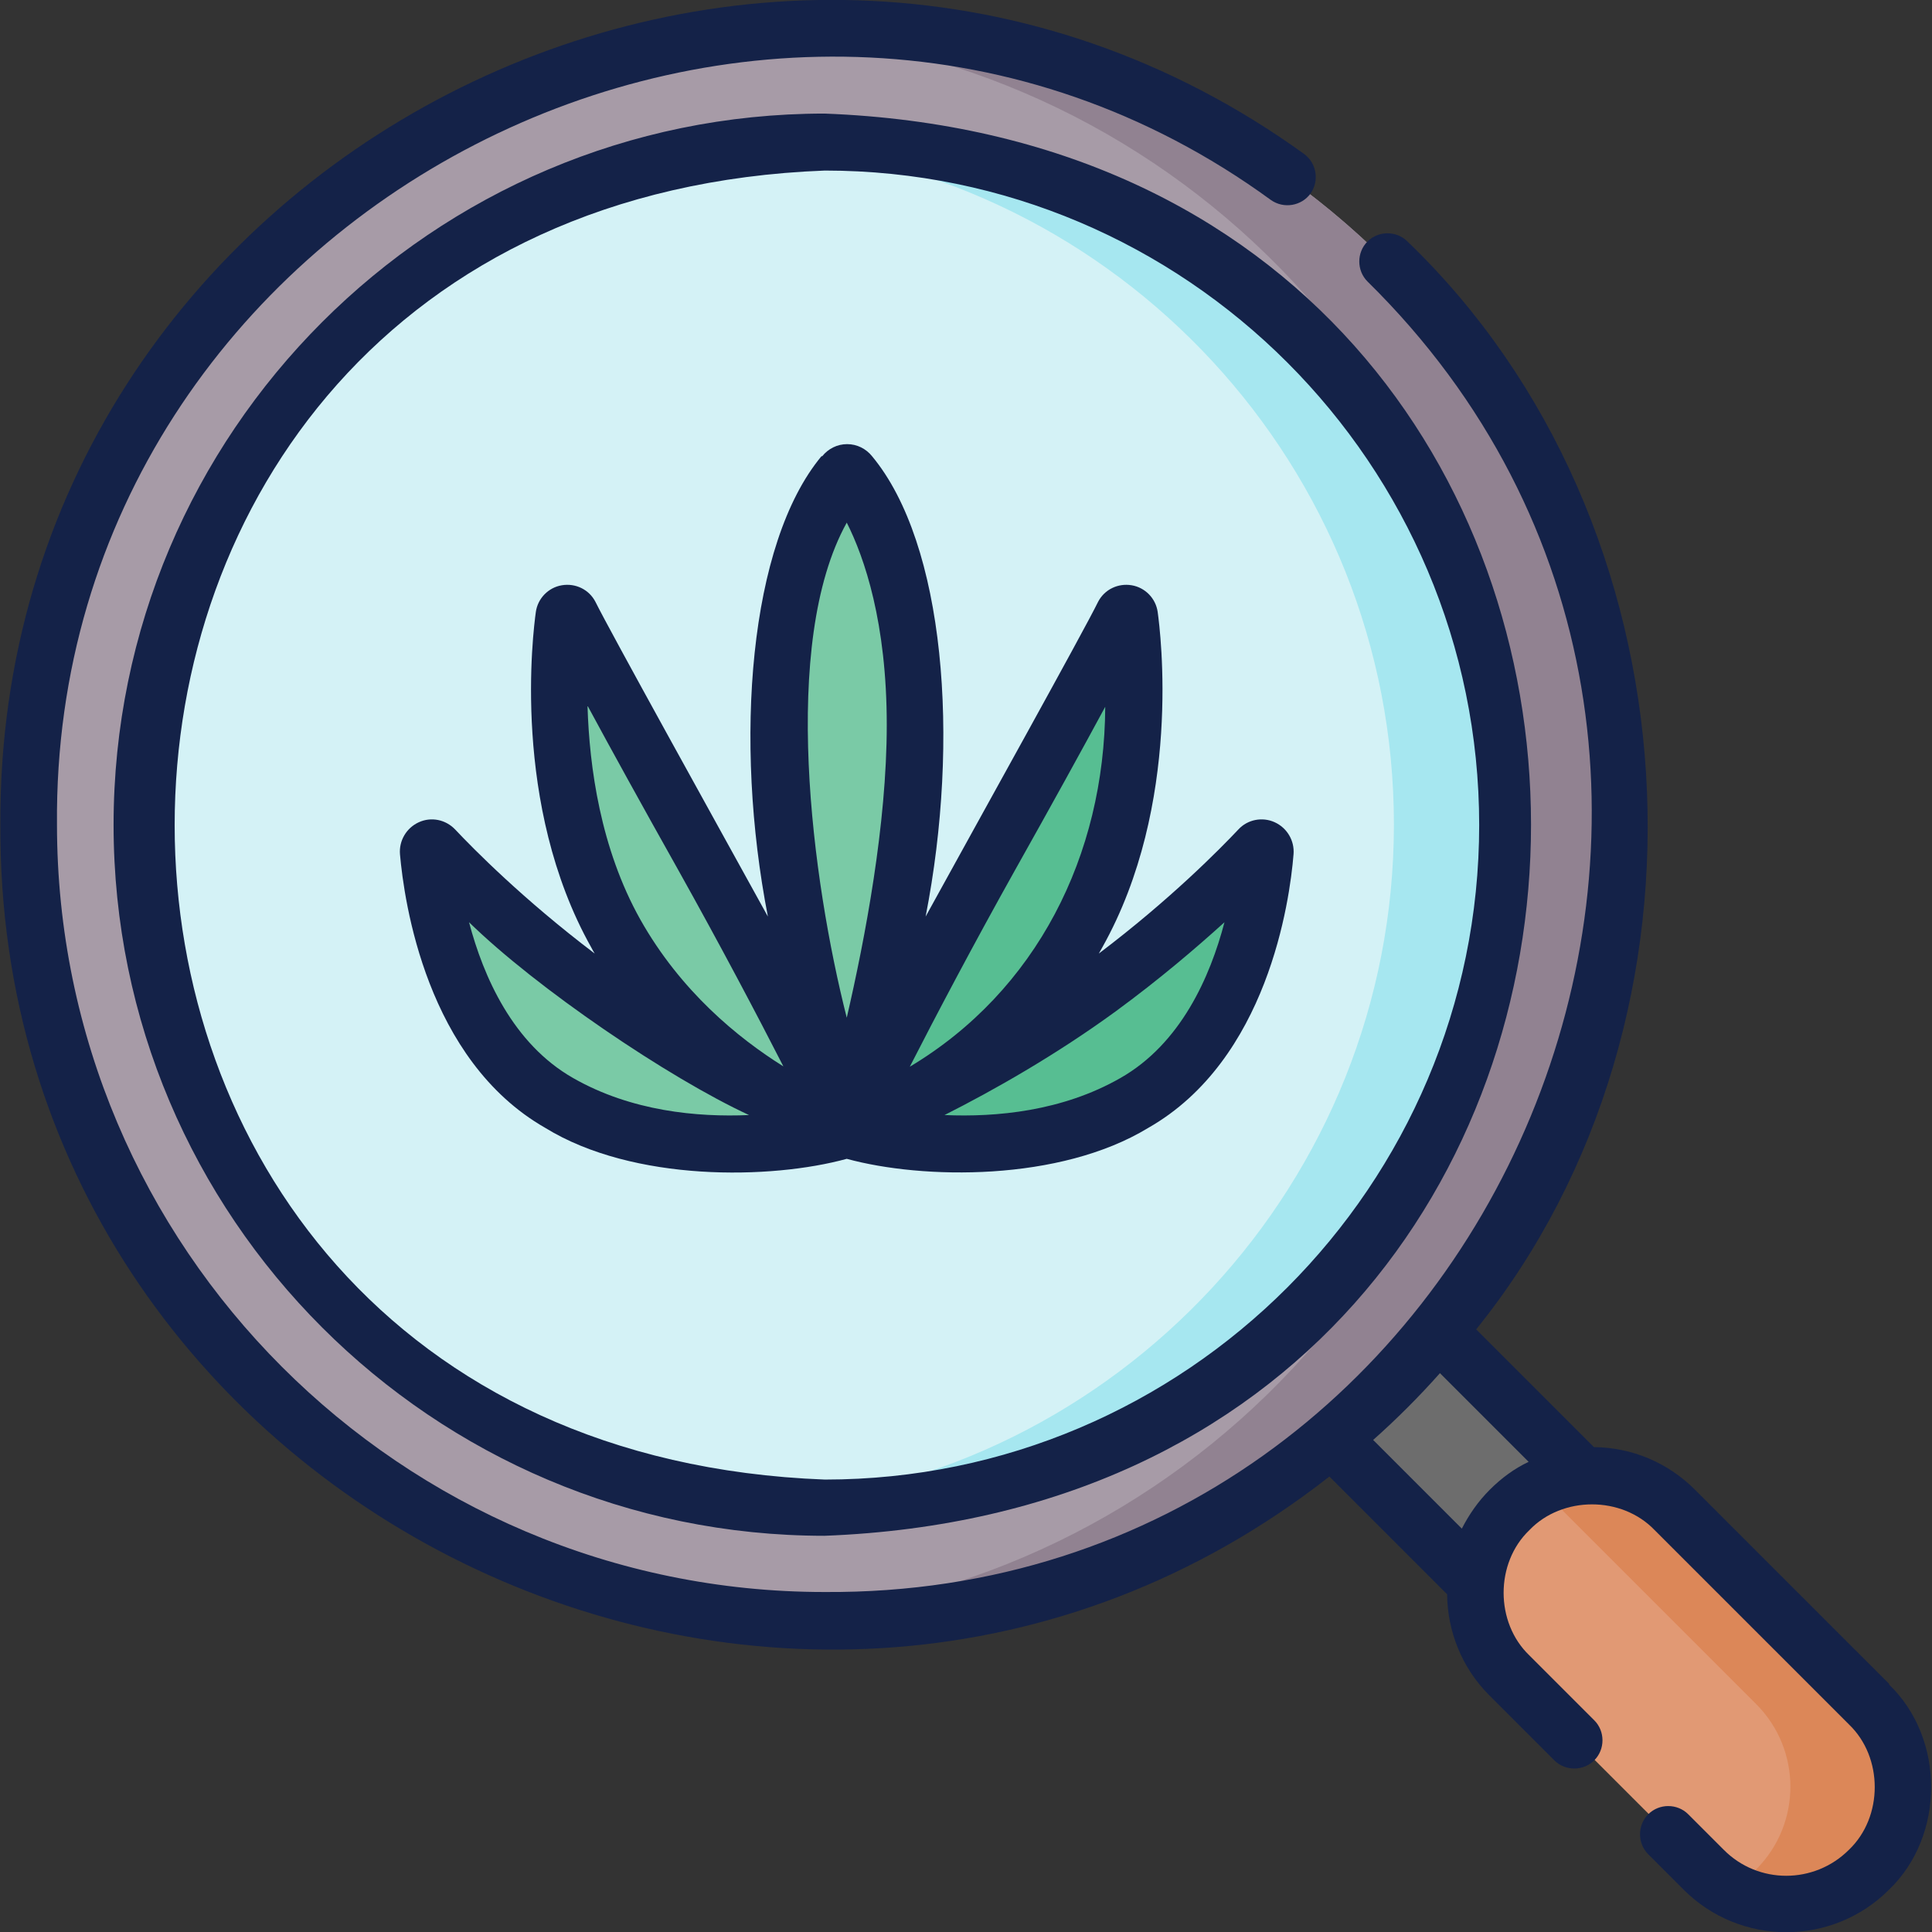 <?xml version="1.0" encoding="UTF-8"?>
<svg xmlns="http://www.w3.org/2000/svg" version="1.1" viewBox="0 0 512 512">
  <rect x="0" y="0" width="512" height="512" fill="#333333" stroke="none"/>
  <defs>
    <style>
      .cls-1 {
        fill: #918291;
      }

      .cls-2 {
        fill: #e19974;
      }

      .cls-3 {
        fill: #dc8758;
      }

      .cls-4 {
        fill: #142248;
      }

      .cls-5 {
        fill: #7acaa6;
      }

      .cls-6 {
        fill: #6d6d6d;
      }

      .cls-7 {
        fill: #a79ba7;
      }

      .cls-8 {
        fill: #57be92;
      }

      .cls-9 {
        fill: #a6e7f0;
      }

      .cls-10 {
        fill: #d4f2f6;
      }
    </style>
  </defs>
  <!-- Generator: Adobe Illustrator 28.7.1, SVG Export Plug-In . SVG Version: 1.2.0 Build 142)  -->
  <g>
    <g id="Layer_1">
      <g>
        <path class="cls-6" d="M374.3,346l48.2,48.2-28.3,28.3-48.2-48.2,28.3-28.3Z"/>
        <circle class="cls-7" cx="218.5" cy="218.6" r="210.9"/>
        <path class="cls-1" d="M218.5,7.7c-5,0-10,.2-15,.5,109.5,7.7,195.9,98.9,195.9,210.4s-86.4,202.7-195.9,210.4c5,.3,10,.5,15,.5,116.5,0,210.9-94.4,210.9-210.9S335,7.7,218.5,7.7h0Z"/>
        <circle class="cls-10" cx="218.5" cy="218.6" r="180.9"/>
        <path class="cls-9" d="M218.5,37.6c-5,0-10,.2-15,.6,92.8,7.6,165.9,85.6,165.9,180.3s-73.2,172.7-165.9,180.3c4.9.4,9.9.6,15,.6,99.8,0,180.9-81.2,180.9-180.9S318.3,37.6,218.5,37.6h0Z"/>
        <path class="cls-2" d="M451.6,495.4l-51.5-51.5c-12.1-12.1-12.1-31.7,0-43.8,12.1-12.1,31.7-12.1,43.8,0l51.5,51.5c12.1,12.1,12.1,31.7,0,43.8-12.1,12.1-31.7,12.1-43.8,0Z"/>
        <path class="cls-3" d="M495.4,451.6l-51.5-51.5c-10-10-25.1-11.7-36.9-5.2,2.5,1.4,4.8,3.1,6.9,5.2l51.5,51.5c12.1,12.1,12.1,31.7,0,43.8-2.1,2.1-4.4,3.8-6.9,5.2,11.8,6.5,26.9,4.8,36.9-5.2,12.1-12.1,12.1-31.7,0-43.8h0Z"/>
        <path class="cls-8" d="M262.6,226.7c-22,39.3-38.2,72.5-38.2,72.5,0,0,39.1-12.6,61.2-51.8,18.6-33.2,15.3-73.9,13.8-84.2-.1-.9-1.4-1.2-1.8-.3-4,7.6-16.9,31.6-34.9,63.8h0Z"/>
        <path class="cls-8" d="M291.3,261.9c-31.7,23.2-66.9,37.3-66.9,37.3,0,0,42,12.4,76.2-7,29-16.5,33.9-56.7,34.8-66.6,0-.9-1-1.4-1.7-.8-5.1,5.4-20.4,21-42.4,37.1Z"/>
        <g>
          <path class="cls-5" d="M186.1,226.7c22,39.3,38.2,72.5,38.2,72.5,0,0-39.1-12.6-61.2-51.8-18.6-33.2-15.3-73.9-13.8-84.2.1-.9,1.4-1.2,1.8-.3,4,7.6,16.9,31.6,34.9,63.8h0Z"/>
          <path class="cls-5" d="M157.5,261.9c31.7,23.2,66.9,37.3,66.9,37.3,0,0-42,12.4-76.2-7-29-16.5-33.9-56.7-34.8-66.6,0-.9,1-1.4,1.7-.8,5.1,5.4,20.4,21,42.4,37.1h0Z"/>
          <path class="cls-5" d="M242.5,192.1c0,48.2-18.1,107.1-18.1,107.1,0,0-18.1-58.9-18.1-107.1s13.9-62.3,17.3-66.6c.4-.5,1.1-.5,1.5,0,3.4,4.3,17.3,24.3,17.3,66.6h0Z"/>
        </g>
        <g>
          <path class="cls-4" d="M30.1,218.6c0,103.9,84.5,188.4,188.4,188.4,249.7-9.5,249.6-367.5,0-376.9C114.6,30.1,30.1,114.7,30.1,218.6h0ZM392,218.6c0,95.6-77.8,173.5-173.4,173.5-229.8-8.7-229.7-338.2,0-346.9,95.6,0,173.4,77.8,173.4,173.5h0Z"/>
          <path class="cls-4" d="M500.7,446.3l-51.5-51.5c-7.2-7.2-16.7-11.2-26.8-11.3l-31.2-31.2c67-83.1,59.1-214-18.2-288.3-2.9-2.9-7.7-2.9-10.6,0-2.9,2.9-2.9,7.7,0,10.6,127.8,125.7,35.5,348.5-143.9,347.3-112.2,0-203.4-91.3-203.4-203.4C13.7,55,204.7-43.3,336.8,53c3.4,2.4,8.1,1.6,10.5-1.7,2.4-3.4,1.6-8.1-1.7-10.5C202.6-62.4-.9,42.2.1,218.6c-.9,180.4,210.5,283.7,352.2,172.7l31.2,31.2c.1,9.7,3.8,19.4,11.2,26.8l17.2,17.2c2.9,2.9,7.7,2.9,10.6,0,2.9-2.9,2.9-7.7,0-10.6l-17.2-17.2c-9.1-8.7-9.1-24.5,0-33.2,8.7-9.1,24.5-9.1,33.2,0l51.5,51.5c9.1,8.7,9.1,24.5,0,33.2-9.2,9.2-24.1,9.2-33.2,0l-9.4-9.4c-2.9-2.9-7.7-2.9-10.6,0-2.9,2.9-2.9,7.7,0,10.6l9.4,9.4c15,15,39.4,15,54.4,0,14.9-14.3,14.9-40.1,0-54.4h0ZM394.8,394.8c-3.1,3.1-5.5,6.6-7.4,10.3l-23.5-23.5c6.2-5.5,12.2-11.5,17.7-17.7l23.5,23.5c-3.8,1.8-7.2,4.3-10.3,7.4h0Z"/>
          <path class="cls-4" d="M217.7,120.9c-19.2,23.1-23.3,75.3-14.2,122-13.9-25.2-41.9-75.7-45.7-83.4-1.7-3.3-5.3-5-8.9-4.4-3.6.6-6.4,3.5-6.9,7.1-.7,5.1-6.6,51,14.7,88.9.3.6.6,1.1.9,1.6-19-14.4-32.1-27.7-37-32.9-2.5-2.6-6.3-3.4-9.6-1.9-3.3,1.5-5.3,4.9-5,8.5,1.1,12.5,7,54.5,38.5,72.5,23.4,14.4,59.9,13.7,79.9,8.2,20.1,5.5,56.4,6.1,79.9-8.2,31.6-18,37.5-60,38.5-72.5.3-3.6-1.7-7-5-8.5-3.3-1.5-7.2-.7-9.6,1.9-5,5.3-18.1,18.6-37,32.9.3-.5.6-1.1.9-1.6,21.3-37.9,15.4-83.8,14.7-88.9-.5-3.6-3.3-6.5-6.9-7.1-3.6-.6-7.2,1.1-8.9,4.4-3.7,7.6-31.9,58.3-45.7,83.4,9.2-47,5.1-98.8-14.2-122-1.6-2-4-3.2-6.6-3.2h0c-2.6,0-5,1.2-6.6,3.2ZM155.8,187.2c6.1,11.3,14.2,26,23.8,43.1,11.3,20.2,21.2,39,28,52.3-12-7.5-27.2-19.9-37.9-38.9-10.6-18.9-13.5-40.5-14-56.5h0ZM151.9,285.7c-16-9.1-23.8-26.9-27.6-41.3,17.9,17.5,52.8,41.2,74.2,51.1-13.7.6-31.2-1-46.6-9.8h0ZM324.5,244.4c-3.8,14.5-11.6,32.2-27.6,41.3-15.4,8.8-32.9,10.4-46.6,9.8,12.9-6.5,29.5-15.9,45.4-27.5,11.6-8.5,21.3-16.8,28.8-23.6h0ZM269.1,230.4c9.6-17.1,17.7-31.8,23.8-43.1-.2,39.4-18.2,75.3-51.8,95.4,6.8-13.3,16.7-32.1,28-52.3ZM235,192.1c0,26.4-5.7,56.4-10.6,77.6-9.2-36.2-17.7-99.3,0-131.2,4.7,9.3,10.6,26.5,10.6,53.6h0Z"/>
        </g>
      </g>
    </g>
  </g>
</svg>